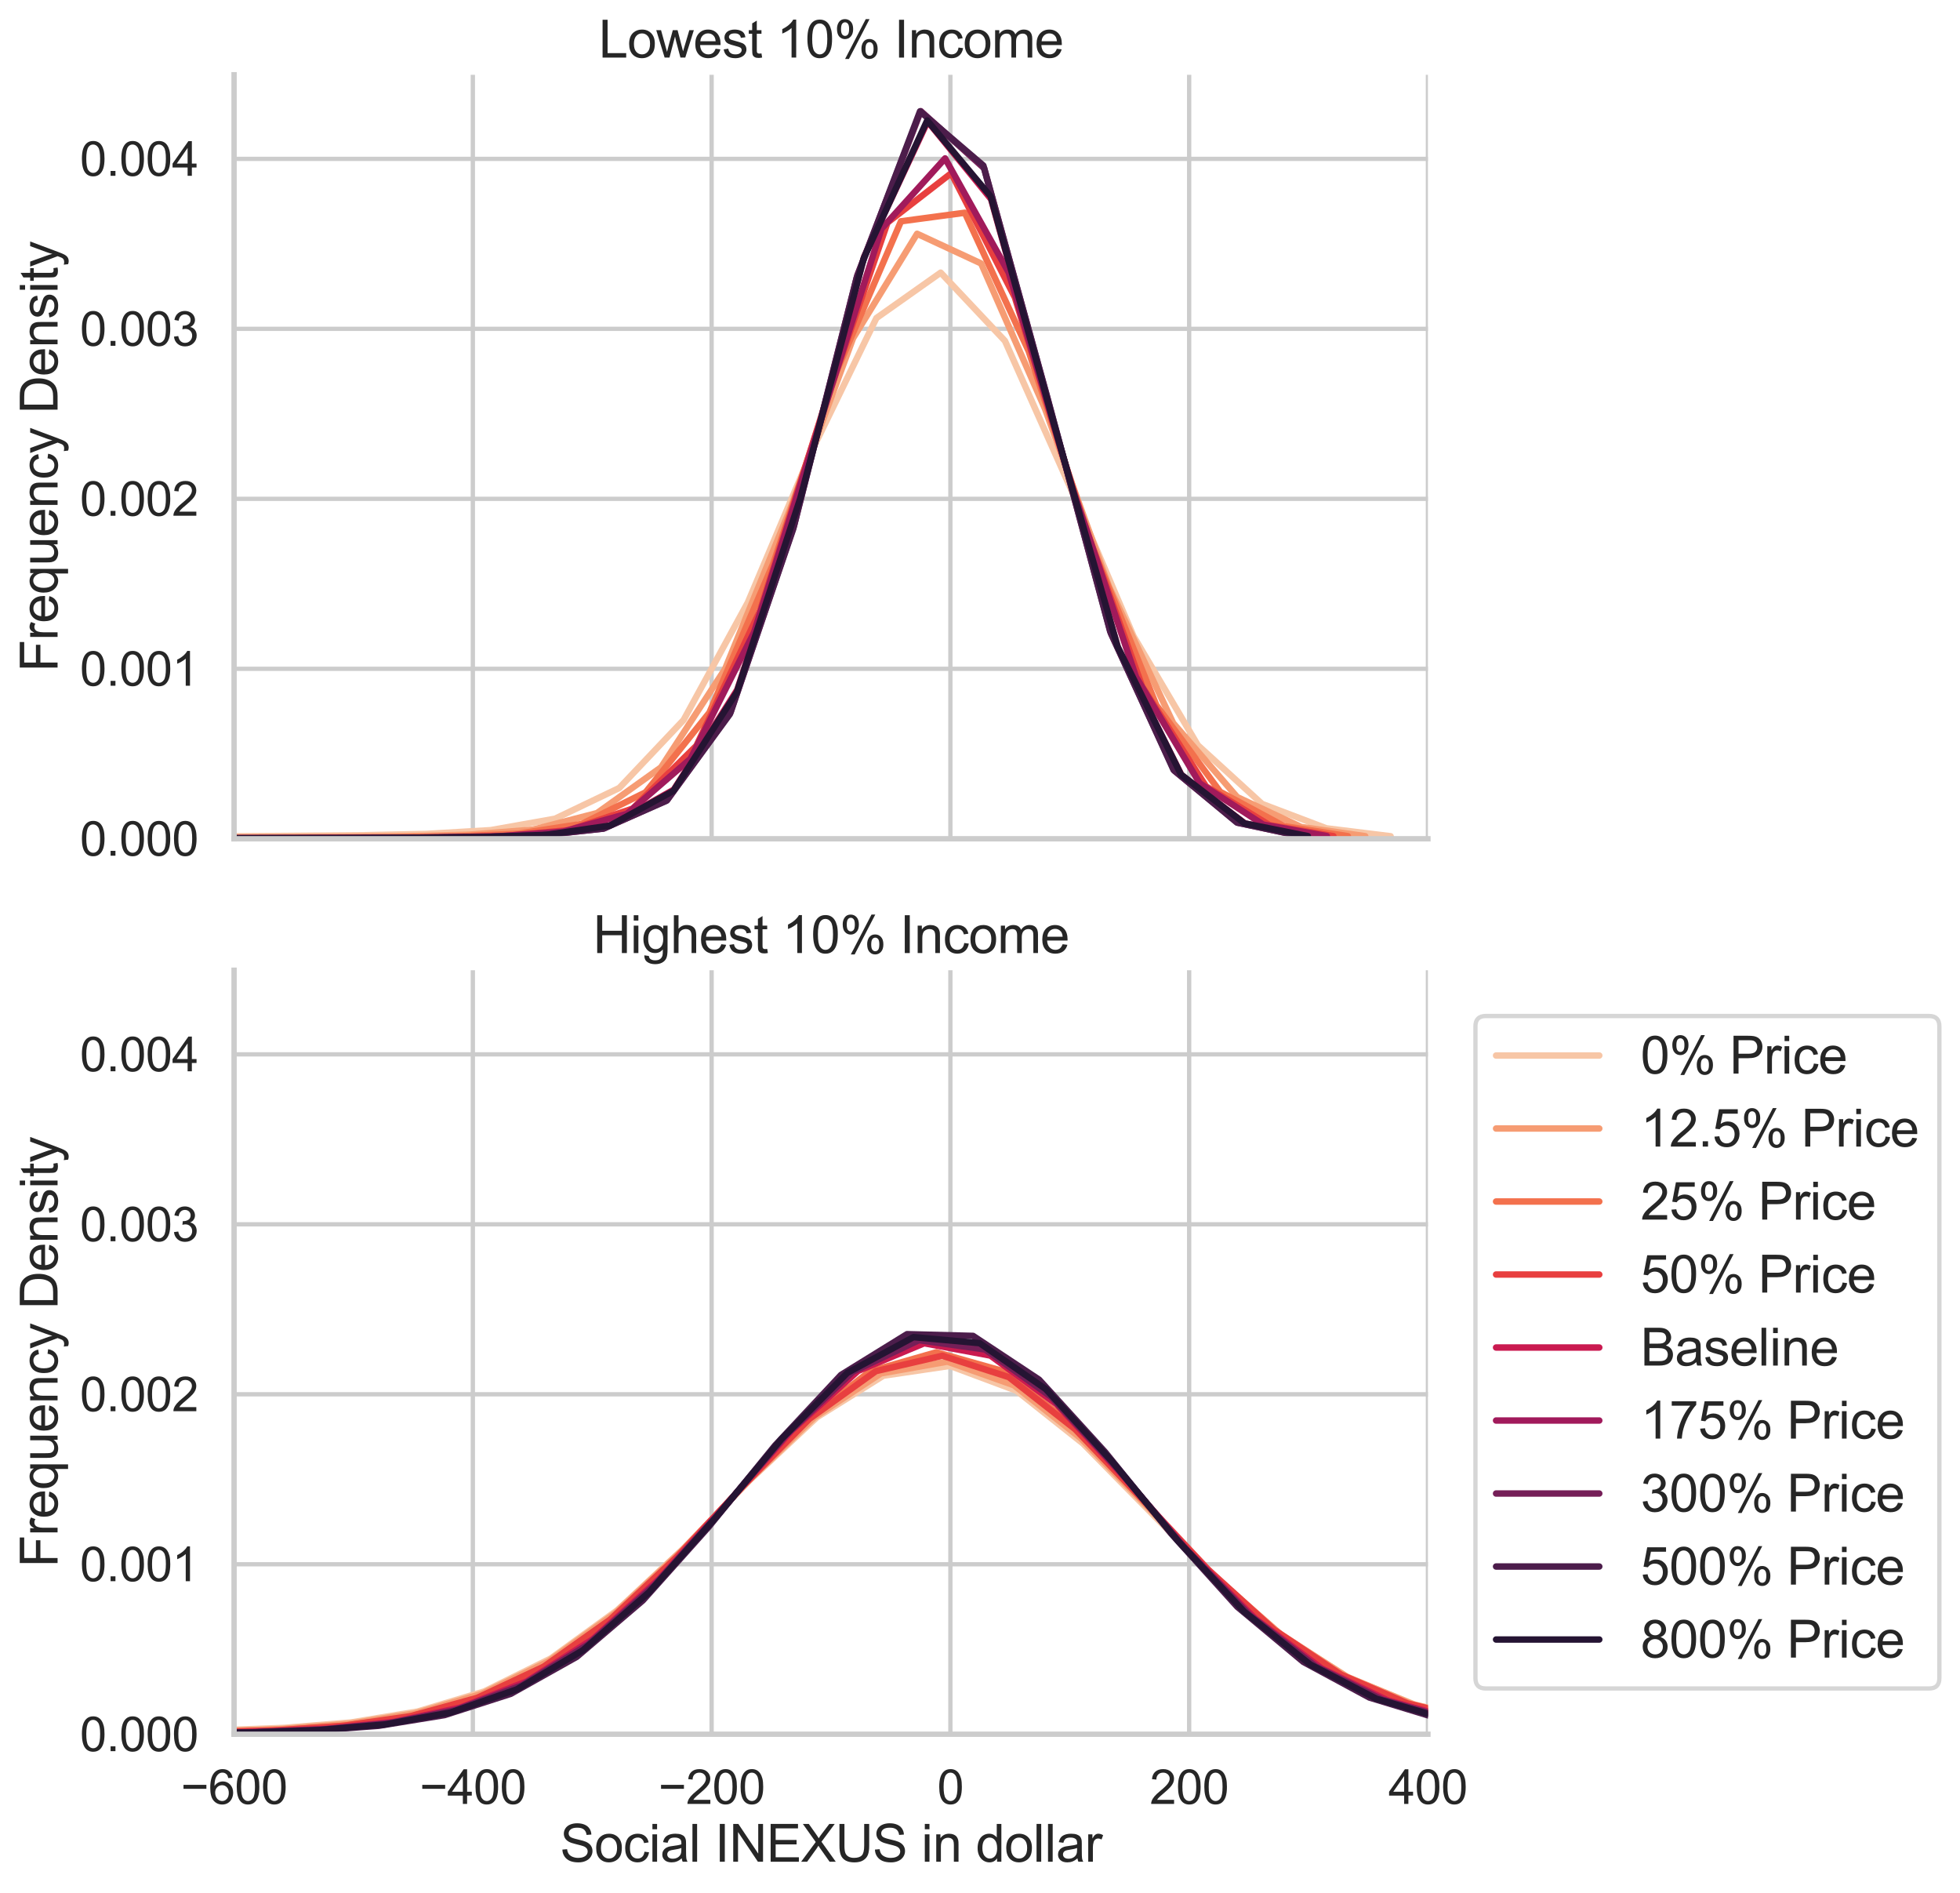 <?xml version="1.0" encoding="utf-8" standalone="no"?>
<!DOCTYPE svg PUBLIC "-//W3C//DTD SVG 1.1//EN"
  "http://www.w3.org/Graphics/SVG/1.1/DTD/svg11.dtd">
<svg xmlns:xlink="http://www.w3.org/1999/xlink" width="683.776pt" height="660.13pt" viewBox="0 0 683.776 660.13" xmlns="http://www.w3.org/2000/svg" version="1.1">
 <defs>
  <style type="text/css">*{stroke-linejoin: round; stroke-linecap: butt}</style>
 </defs>
 <g id="figure_1">
  <g id="patch_1">
   <path d="M 0 660.13 
L 683.776 660.13 
L 683.776 0 
L 0 0 
z
" style="fill: #ffffff"/>
  </g>
  <g id="axes_1">
   <g id="patch_2">
    <path d="M 81.659 292.551 
L 498.154 292.551 
L 498.154 26.084 
L 81.659 26.084 
z
" style="fill: #ffffff"/>
   </g>
   <g id="matplotlib.axis_1">
    <g id="xtick_1">
     <g id="line2d_1">
      <path d="M 81.659 292.551 
L 81.659 26.084 
" clip-path="url(#pe9fb88bdea)" style="fill: none; stroke: #cccccc; stroke-width: 1.5; stroke-linecap: round"/>
     </g>
    </g>
    <g id="xtick_2">
     <g id="line2d_2">
      <path d="M 164.958 292.551 
L 164.958 26.084 
" clip-path="url(#pe9fb88bdea)" style="fill: none; stroke: #cccccc; stroke-width: 1.5; stroke-linecap: round"/>
     </g>
    </g>
    <g id="xtick_3">
     <g id="line2d_3">
      <path d="M 248.257 292.551 
L 248.257 26.084 
" clip-path="url(#pe9fb88bdea)" style="fill: none; stroke: #cccccc; stroke-width: 1.5; stroke-linecap: round"/>
     </g>
    </g>
    <g id="xtick_4">
     <g id="line2d_4">
      <path d="M 331.556 292.551 
L 331.556 26.084 
" clip-path="url(#pe9fb88bdea)" style="fill: none; stroke: #cccccc; stroke-width: 1.5; stroke-linecap: round"/>
     </g>
    </g>
    <g id="xtick_5">
     <g id="line2d_5">
      <path d="M 414.855 292.551 
L 414.855 26.084 
" clip-path="url(#pe9fb88bdea)" style="fill: none; stroke: #cccccc; stroke-width: 1.5; stroke-linecap: round"/>
     </g>
    </g>
    <g id="xtick_6">
     <g id="line2d_6">
      <path d="M 498.154 292.551 
L 498.154 26.084 
" clip-path="url(#pe9fb88bdea)" style="fill: none; stroke: #cccccc; stroke-width: 1.5; stroke-linecap: round"/>
     </g>
    </g>
   </g>
   <g id="matplotlib.axis_2">
    <g id="ytick_1">
     <g id="line2d_7">
      <path d="M 81.659 292.551 
L 498.154 292.551 
" clip-path="url(#pe9fb88bdea)" style="fill: none; stroke: #cccccc; stroke-width: 1.5; stroke-linecap: round"/>
     </g>
     <g id="text_1">
      <!-- 0.000 -->
      <g style="fill: #262626" transform="translate(27.872 298.456)scale(0.165 -0.165)">
       <defs>
        <path id="ArialMT-30" d="M 266 2259 
Q 266 3072 433 3567 
Q 600 4063 929 4331 
Q 1259 4600 1759 4600 
Q 2128 4600 2406 4451 
Q 2684 4303 2865 4023 
Q 3047 3744 3150 3342 
Q 3253 2941 3253 2259 
Q 3253 1453 3087 958 
Q 2922 463 2592 192 
Q 2263 -78 1759 -78 
Q 1097 -78 719 397 
Q 266 969 266 2259 
z
M 844 2259 
Q 844 1131 1108 757 
Q 1372 384 1759 384 
Q 2147 384 2411 759 
Q 2675 1134 2675 2259 
Q 2675 3391 2411 3762 
Q 2147 4134 1753 4134 
Q 1366 4134 1134 3806 
Q 844 3388 844 2259 
z
" transform="scale(0.016)"/>
        <path id="ArialMT-2e" d="M 581 0 
L 581 641 
L 1222 641 
L 1222 0 
L 581 0 
z
" transform="scale(0.016)"/>
       </defs>
       <use xlink:href="#ArialMT-30"/>
       <use xlink:href="#ArialMT-2e" x="55.615"/>
       <use xlink:href="#ArialMT-30" x="83.398"/>
       <use xlink:href="#ArialMT-30" x="139.014"/>
       <use xlink:href="#ArialMT-30" x="194.629"/>
      </g>
     </g>
    </g>
    <g id="ytick_2">
     <g id="line2d_8">
      <path d="M 81.659 233.267 
L 498.154 233.267 
" clip-path="url(#pe9fb88bdea)" style="fill: none; stroke: #cccccc; stroke-width: 1.5; stroke-linecap: round"/>
     </g>
     <g id="text_2">
      <!-- 0.001 -->
      <g style="fill: #262626" transform="translate(27.872 239.172)scale(0.165 -0.165)">
       <defs>
        <path id="ArialMT-31" d="M 2384 0 
L 1822 0 
L 1822 3584 
Q 1619 3391 1289 3197 
Q 959 3003 697 2906 
L 697 3450 
Q 1169 3672 1522 3987 
Q 1875 4303 2022 4600 
L 2384 4600 
L 2384 0 
z
" transform="scale(0.016)"/>
       </defs>
       <use xlink:href="#ArialMT-30"/>
       <use xlink:href="#ArialMT-2e" x="55.615"/>
       <use xlink:href="#ArialMT-30" x="83.398"/>
       <use xlink:href="#ArialMT-30" x="139.014"/>
       <use xlink:href="#ArialMT-31" x="194.629"/>
      </g>
     </g>
    </g>
    <g id="ytick_3">
     <g id="line2d_9">
      <path d="M 81.659 173.982 
L 498.154 173.982 
" clip-path="url(#pe9fb88bdea)" style="fill: none; stroke: #cccccc; stroke-width: 1.5; stroke-linecap: round"/>
     </g>
     <g id="text_3">
      <!-- 0.002 -->
      <g style="fill: #262626" transform="translate(27.872 179.887)scale(0.165 -0.165)">
       <defs>
        <path id="ArialMT-32" d="M 3222 541 
L 3222 0 
L 194 0 
Q 188 203 259 391 
Q 375 700 629 1000 
Q 884 1300 1366 1694 
Q 2113 2306 2375 2664 
Q 2638 3022 2638 3341 
Q 2638 3675 2398 3904 
Q 2159 4134 1775 4134 
Q 1369 4134 1125 3890 
Q 881 3647 878 3216 
L 300 3275 
Q 359 3922 746 4261 
Q 1134 4600 1788 4600 
Q 2447 4600 2831 4234 
Q 3216 3869 3216 3328 
Q 3216 3053 3103 2787 
Q 2991 2522 2730 2228 
Q 2469 1934 1863 1422 
Q 1356 997 1212 845 
Q 1069 694 975 541 
L 3222 541 
z
" transform="scale(0.016)"/>
       </defs>
       <use xlink:href="#ArialMT-30"/>
       <use xlink:href="#ArialMT-2e" x="55.615"/>
       <use xlink:href="#ArialMT-30" x="83.398"/>
       <use xlink:href="#ArialMT-30" x="139.014"/>
       <use xlink:href="#ArialMT-32" x="194.629"/>
      </g>
     </g>
    </g>
    <g id="ytick_4">
     <g id="line2d_10">
      <path d="M 81.659 114.698 
L 498.154 114.698 
" clip-path="url(#pe9fb88bdea)" style="fill: none; stroke: #cccccc; stroke-width: 1.5; stroke-linecap: round"/>
     </g>
     <g id="text_4">
      <!-- 0.003 -->
      <g style="fill: #262626" transform="translate(27.872 120.603)scale(0.165 -0.165)">
       <defs>
        <path id="ArialMT-33" d="M 269 1209 
L 831 1284 
Q 928 806 1161 595 
Q 1394 384 1728 384 
Q 2125 384 2398 659 
Q 2672 934 2672 1341 
Q 2672 1728 2419 1979 
Q 2166 2231 1775 2231 
Q 1616 2231 1378 2169 
L 1441 2663 
Q 1497 2656 1531 2656 
Q 1891 2656 2178 2843 
Q 2466 3031 2466 3422 
Q 2466 3731 2256 3934 
Q 2047 4138 1716 4138 
Q 1388 4138 1169 3931 
Q 950 3725 888 3313 
L 325 3413 
Q 428 3978 793 4289 
Q 1159 4600 1703 4600 
Q 2078 4600 2393 4439 
Q 2709 4278 2876 4000 
Q 3044 3722 3044 3409 
Q 3044 3113 2884 2869 
Q 2725 2625 2413 2481 
Q 2819 2388 3044 2092 
Q 3269 1797 3269 1353 
Q 3269 753 2831 336 
Q 2394 -81 1725 -81 
Q 1122 -81 723 278 
Q 325 638 269 1209 
z
" transform="scale(0.016)"/>
       </defs>
       <use xlink:href="#ArialMT-30"/>
       <use xlink:href="#ArialMT-2e" x="55.615"/>
       <use xlink:href="#ArialMT-30" x="83.398"/>
       <use xlink:href="#ArialMT-30" x="139.014"/>
       <use xlink:href="#ArialMT-33" x="194.629"/>
      </g>
     </g>
    </g>
    <g id="ytick_5">
     <g id="line2d_11">
      <path d="M 81.659 55.413 
L 498.154 55.413 
" clip-path="url(#pe9fb88bdea)" style="fill: none; stroke: #cccccc; stroke-width: 1.5; stroke-linecap: round"/>
     </g>
     <g id="text_5">
      <!-- 0.004 -->
      <g style="fill: #262626" transform="translate(27.872 61.318)scale(0.165 -0.165)">
       <defs>
        <path id="ArialMT-34" d="M 2069 0 
L 2069 1097 
L 81 1097 
L 81 1613 
L 2172 4581 
L 2631 4581 
L 2631 1613 
L 3250 1613 
L 3250 1097 
L 2631 1097 
L 2631 0 
L 2069 0 
z
M 2069 1613 
L 2069 3678 
L 634 1613 
L 2069 1613 
z
" transform="scale(0.016)"/>
       </defs>
       <use xlink:href="#ArialMT-30"/>
       <use xlink:href="#ArialMT-2e" x="55.615"/>
       <use xlink:href="#ArialMT-30" x="83.398"/>
       <use xlink:href="#ArialMT-30" x="139.014"/>
       <use xlink:href="#ArialMT-34" x="194.629"/>
      </g>
     </g>
    </g>
    <g id="text_6">
     <!-- Frequency Density -->
     <g style="fill: #262626" transform="translate(20.084 234.345)rotate(-90)scale(0.18 -0.18)">
      <defs>
       <path id="ArialMT-46" d="M 525 0 
L 525 4581 
L 3616 4581 
L 3616 4041 
L 1131 4041 
L 1131 2622 
L 3281 2622 
L 3281 2081 
L 1131 2081 
L 1131 0 
L 525 0 
z
" transform="scale(0.016)"/>
       <path id="ArialMT-72" d="M 416 0 
L 416 3319 
L 922 3319 
L 922 2816 
Q 1116 3169 1280 3281 
Q 1444 3394 1641 3394 
Q 1925 3394 2219 3213 
L 2025 2691 
Q 1819 2813 1613 2813 
Q 1428 2813 1281 2702 
Q 1134 2591 1072 2394 
Q 978 2094 978 1738 
L 978 0 
L 416 0 
z
" transform="scale(0.016)"/>
       <path id="ArialMT-65" d="M 2694 1069 
L 3275 997 
Q 3138 488 2766 206 
Q 2394 -75 1816 -75 
Q 1088 -75 661 373 
Q 234 822 234 1631 
Q 234 2469 665 2931 
Q 1097 3394 1784 3394 
Q 2450 3394 2872 2941 
Q 3294 2488 3294 1666 
Q 3294 1616 3291 1516 
L 816 1516 
Q 847 969 1125 678 
Q 1403 388 1819 388 
Q 2128 388 2347 550 
Q 2566 713 2694 1069 
z
M 847 1978 
L 2700 1978 
Q 2663 2397 2488 2606 
Q 2219 2931 1791 2931 
Q 1403 2931 1139 2672 
Q 875 2413 847 1978 
z
" transform="scale(0.016)"/>
       <path id="ArialMT-71" d="M 2538 -1272 
L 2538 353 
Q 2406 169 2170 47 
Q 1934 -75 1669 -75 
Q 1078 -75 651 397 
Q 225 869 225 1691 
Q 225 2191 398 2587 
Q 572 2984 901 3189 
Q 1231 3394 1625 3394 
Q 2241 3394 2594 2875 
L 2594 3319 
L 3100 3319 
L 3100 -1272 
L 2538 -1272 
z
M 803 1669 
Q 803 1028 1072 708 
Q 1341 388 1716 388 
Q 2075 388 2334 692 
Q 2594 997 2594 1619 
Q 2594 2281 2320 2615 
Q 2047 2950 1678 2950 
Q 1313 2950 1058 2639 
Q 803 2328 803 1669 
z
" transform="scale(0.016)"/>
       <path id="ArialMT-75" d="M 2597 0 
L 2597 488 
Q 2209 -75 1544 -75 
Q 1250 -75 995 37 
Q 741 150 617 320 
Q 494 491 444 738 
Q 409 903 409 1263 
L 409 3319 
L 972 3319 
L 972 1478 
Q 972 1038 1006 884 
Q 1059 663 1231 536 
Q 1403 409 1656 409 
Q 1909 409 2131 539 
Q 2353 669 2445 892 
Q 2538 1116 2538 1541 
L 2538 3319 
L 3100 3319 
L 3100 0 
L 2597 0 
z
" transform="scale(0.016)"/>
       <path id="ArialMT-6e" d="M 422 0 
L 422 3319 
L 928 3319 
L 928 2847 
Q 1294 3394 1984 3394 
Q 2284 3394 2536 3286 
Q 2788 3178 2913 3003 
Q 3038 2828 3088 2588 
Q 3119 2431 3119 2041 
L 3119 0 
L 2556 0 
L 2556 2019 
Q 2556 2363 2490 2533 
Q 2425 2703 2258 2804 
Q 2091 2906 1866 2906 
Q 1506 2906 1245 2678 
Q 984 2450 984 1813 
L 984 0 
L 422 0 
z
" transform="scale(0.016)"/>
       <path id="ArialMT-63" d="M 2588 1216 
L 3141 1144 
Q 3050 572 2676 248 
Q 2303 -75 1759 -75 
Q 1078 -75 664 370 
Q 250 816 250 1647 
Q 250 2184 428 2587 
Q 606 2991 970 3192 
Q 1334 3394 1763 3394 
Q 2303 3394 2647 3120 
Q 2991 2847 3088 2344 
L 2541 2259 
Q 2463 2594 2264 2762 
Q 2066 2931 1784 2931 
Q 1359 2931 1093 2626 
Q 828 2322 828 1663 
Q 828 994 1084 691 
Q 1341 388 1753 388 
Q 2084 388 2306 591 
Q 2528 794 2588 1216 
z
" transform="scale(0.016)"/>
       <path id="ArialMT-79" d="M 397 -1278 
L 334 -750 
Q 519 -800 656 -800 
Q 844 -800 956 -737 
Q 1069 -675 1141 -563 
Q 1194 -478 1313 -144 
Q 1328 -97 1363 -6 
L 103 3319 
L 709 3319 
L 1400 1397 
Q 1534 1031 1641 628 
Q 1738 1016 1872 1384 
L 2581 3319 
L 3144 3319 
L 1881 -56 
Q 1678 -603 1566 -809 
Q 1416 -1088 1222 -1217 
Q 1028 -1347 759 -1347 
Q 597 -1347 397 -1278 
z
" transform="scale(0.016)"/>
       <path id="ArialMT-20" transform="scale(0.016)"/>
       <path id="ArialMT-44" d="M 494 0 
L 494 4581 
L 2072 4581 
Q 2606 4581 2888 4516 
Q 3281 4425 3559 4188 
Q 3922 3881 4101 3404 
Q 4281 2928 4281 2316 
Q 4281 1794 4159 1391 
Q 4038 988 3847 723 
Q 3656 459 3429 307 
Q 3203 156 2883 78 
Q 2563 0 2147 0 
L 494 0 
z
M 1100 541 
L 2078 541 
Q 2531 541 2789 625 
Q 3047 709 3200 863 
Q 3416 1078 3536 1442 
Q 3656 1806 3656 2325 
Q 3656 3044 3420 3430 
Q 3184 3816 2847 3947 
Q 2603 4041 2063 4041 
L 1100 4041 
L 1100 541 
z
" transform="scale(0.016)"/>
       <path id="ArialMT-73" d="M 197 991 
L 753 1078 
Q 800 744 1014 566 
Q 1228 388 1613 388 
Q 2000 388 2187 545 
Q 2375 703 2375 916 
Q 2375 1106 2209 1216 
Q 2094 1291 1634 1406 
Q 1016 1563 777 1677 
Q 538 1791 414 1992 
Q 291 2194 291 2438 
Q 291 2659 392 2848 
Q 494 3038 669 3163 
Q 800 3259 1026 3326 
Q 1253 3394 1513 3394 
Q 1903 3394 2198 3281 
Q 2494 3169 2634 2976 
Q 2775 2784 2828 2463 
L 2278 2388 
Q 2241 2644 2061 2787 
Q 1881 2931 1553 2931 
Q 1166 2931 1000 2803 
Q 834 2675 834 2503 
Q 834 2394 903 2306 
Q 972 2216 1119 2156 
Q 1203 2125 1616 2013 
Q 2213 1853 2448 1751 
Q 2684 1650 2818 1456 
Q 2953 1263 2953 975 
Q 2953 694 2789 445 
Q 2625 197 2315 61 
Q 2006 -75 1616 -75 
Q 969 -75 630 194 
Q 291 463 197 991 
z
" transform="scale(0.016)"/>
       <path id="ArialMT-69" d="M 425 3934 
L 425 4581 
L 988 4581 
L 988 3934 
L 425 3934 
z
M 425 0 
L 425 3319 
L 988 3319 
L 988 0 
L 425 0 
z
" transform="scale(0.016)"/>
       <path id="ArialMT-74" d="M 1650 503 
L 1731 6 
Q 1494 -44 1306 -44 
Q 1000 -44 831 53 
Q 663 150 594 308 
Q 525 466 525 972 
L 525 2881 
L 113 2881 
L 113 3319 
L 525 3319 
L 525 4141 
L 1084 4478 
L 1084 3319 
L 1650 3319 
L 1650 2881 
L 1084 2881 
L 1084 941 
Q 1084 700 1114 631 
Q 1144 563 1211 522 
Q 1278 481 1403 481 
Q 1497 481 1650 503 
z
" transform="scale(0.016)"/>
      </defs>
      <use xlink:href="#ArialMT-46"/>
      <use xlink:href="#ArialMT-72" x="61.084"/>
      <use xlink:href="#ArialMT-65" x="94.385"/>
      <use xlink:href="#ArialMT-71" x="150"/>
      <use xlink:href="#ArialMT-75" x="205.615"/>
      <use xlink:href="#ArialMT-65" x="261.23"/>
      <use xlink:href="#ArialMT-6e" x="316.846"/>
      <use xlink:href="#ArialMT-63" x="372.461"/>
      <use xlink:href="#ArialMT-79" x="422.461"/>
      <use xlink:href="#ArialMT-20" x="472.461"/>
      <use xlink:href="#ArialMT-44" x="500.244"/>
      <use xlink:href="#ArialMT-65" x="572.461"/>
      <use xlink:href="#ArialMT-6e" x="628.076"/>
      <use xlink:href="#ArialMT-73" x="683.691"/>
      <use xlink:href="#ArialMT-69" x="733.691"/>
      <use xlink:href="#ArialMT-74" x="755.908"/>
      <use xlink:href="#ArialMT-79" x="783.691"/>
     </g>
    </g>
   </g>
   <g id="line2d_12">
    <path d="M -1 291.99 
L 81.508 291.691 
L 126.356 291.328 
L 148.78 290.863 
L 171.204 289.545 
L 193.628 285.559 
L 216.053 274.827 
L 238.477 251.13 
L 260.901 210.11 
L 283.325 157.058 
L 305.749 110.934 
L 328.173 95.093 
L 350.597 118.905 
L 373.021 169.229 
L 395.445 221.891 
L 417.869 259.909 
L 440.293 280.4 
L 462.717 288.907 
L 485.141 291.671 
L 485.141 291.671 
" clip-path="url(#pe9fb88bdea)" style="fill: none; stroke: #f7c6a6; stroke-width: 2.25; stroke-linecap: round"/>
   </g>
   <g id="line2d_13">
    <path d="M -1 292.299 
L 96.595 292.022 
L 141.264 291.671 
L 163.599 291.133 
L 185.933 289.375 
L 208.268 283.596 
L 230.603 267.645 
L 252.937 233.348 
L 275.272 178.532 
L 297.607 117.96 
L 319.942 81.534 
L 342.276 91.896 
L 364.611 142.69 
L 386.946 204.73 
L 409.28 252.195 
L 431.615 278.016 
L 453.95 288.449 
L 476.284 291.644 
L 476.284 291.644 
" clip-path="url(#pe9fb88bdea)" style="fill: none; stroke: #f69c73; stroke-width: 2.25; stroke-linecap: round"/>
   </g>
   <g id="line2d_14">
    <path d="M -1 292.4 
L 113.86 292.17 
L 136.133 292.037 
L 158.406 291.739 
L 180.68 290.796 
L 202.953 287.372 
L 225.226 276.35 
L 247.499 248.521 
L 269.773 196.525 
L 292.046 129.004 
L 314.319 77.185 
L 336.593 74.201 
L 358.866 122.467 
L 381.139 190.88 
L 403.412 245.947 
L 425.686 276.178 
L 447.959 288.144 
L 470.232 291.642 
L 470.232 291.642 
" clip-path="url(#pe9fb88bdea)" style="fill: none; stroke: #f3714d; stroke-width: 2.25; stroke-linecap: round"/>
   </g>
   <g id="line2d_15">
    <path d="M -1 292.468 
L 109.621 292.342 
L 154.066 292.096 
L 176.289 291.575 
L 198.511 289.53 
L 220.734 282.014 
L 242.957 260.086 
L 265.179 212.9 
L 287.402 142.355 
L 309.625 77.634 
L 331.847 60.418 
L 354.07 103.769 
L 376.293 177.118 
L 398.515 239.526 
L 420.738 274.263 
L 442.961 287.818 
L 465.183 291.632 
L 465.183 291.632 
" clip-path="url(#pe9fb88bdea)" style="fill: none; stroke: #e83f3f; stroke-width: 2.25; stroke-linecap: round"/>
   </g>
   <g id="line2d_16">
    <path d="M -1 292.495 
L 124.4 292.369 
L 146.535 292.254 
L 168.671 291.993 
L 190.806 291.164 
L 212.941 287.816 
L 235.076 275.402 
L 257.211 240.552 
L 279.346 172.744 
L 301.482 89.503 
L 323.617 42.347 
L 345.752 69.469 
L 367.887 148.975 
L 390.022 225.936 
L 412.158 270.289 
L 434.293 287.195 
L 456.428 291.624 
L 456.428 291.624 
" clip-path="url(#pe9fb88bdea)" style="fill: none; stroke: #ca1a50; stroke-width: 2.25; stroke-linecap: round"/>
   </g>
   <g id="line2d_17">
    <path d="M -1 292.497 
L 107.703 292.351 
L 152.105 292.1 
L 174.305 291.659 
L 196.506 290.034 
L 218.706 283.855 
L 240.907 264.645 
L 263.108 220.45 
L 285.308 149.839 
L 307.509 79.803 
L 329.709 55.244 
L 351.91 95.075 
L 374.111 170.142 
L 396.311 236.082 
L 418.512 273.176 
L 440.712 287.609 
L 462.913 291.614 
L 462.913 291.614 
" clip-path="url(#pe9fb88bdea)" style="fill: none; stroke: #a11a5b; stroke-width: 2.25; stroke-linecap: round"/>
   </g>
   <g id="line2d_18">
    <path d="M -1 292.493 
L 122.243 292.313 
L 166.463 292 
L 188.573 291.409 
L 210.683 288.957 
L 232.793 279.013 
L 254.903 248.356 
L 277.014 183.243 
L 299.124 95.94 
L 321.234 38.773 
L 343.344 58.706 
L 365.454 139.102 
L 387.564 220.943 
L 409.674 268.808 
L 431.784 286.961 
L 453.895 291.617 
L 453.895 291.617 
" clip-path="url(#pe9fb88bdea)" style="fill: none; stroke: #751f58; stroke-width: 2.25; stroke-linecap: round"/>
   </g>
   <g id="line2d_19">
    <path d="M -1 292.48 
L 121.986 292.311 
L 166.202 291.987 
L 188.311 291.405 
L 210.419 289.015 
L 232.527 279.285 
L 254.635 249.07 
L 276.743 184.405 
L 298.851 96.96 
L 320.959 38.835 
L 343.068 57.748 
L 365.176 137.908 
L 387.284 220.17 
L 409.392 268.496 
L 431.5 286.878 
L 453.608 291.602 
L 453.608 291.602 
" clip-path="url(#pe9fb88bdea)" style="fill: none; stroke: #4c1d4b; stroke-width: 2.25; stroke-linecap: round"/>
   </g>
   <g id="line2d_20">
    <path d="M -1 292.49 
L 124.265 292.323 
L 146.398 292.206 
L 168.532 291.956 
L 190.666 291.173 
L 212.799 287.958 
L 234.933 275.83 
L 257.066 241.384 
L 279.2 173.771 
L 301.333 90.089 
L 323.467 42.009 
L 345.6 68.5 
L 367.734 148.085 
L 389.867 225.472 
L 412.001 270.14 
L 434.134 287.167 
L 456.268 291.621 
L 456.268 291.621 
" clip-path="url(#pe9fb88bdea)" style="fill: none; stroke: #251433; stroke-width: 2.25; stroke-linecap: round"/>
   </g>
   <g id="patch_3">
    <path d="M 81.659 292.551 
L 81.659 26.084 
" style="fill: none; stroke: #cccccc; stroke-width: 1.875; stroke-linejoin: miter; stroke-linecap: square"/>
   </g>
   <g id="patch_4">
    <path d="M 81.659 292.551 
L 498.154 292.551 
" style="fill: none; stroke: #cccccc; stroke-width: 1.875; stroke-linejoin: miter; stroke-linecap: square"/>
   </g>
   <g id="text_7">
    <!-- Lowest 10% Income -->
    <g style="fill: #262626" transform="translate(208.867 20.084)scale(0.18 -0.18)">
     <defs>
      <path id="ArialMT-4c" d="M 469 0 
L 469 4581 
L 1075 4581 
L 1075 541 
L 3331 541 
L 3331 0 
L 469 0 
z
" transform="scale(0.016)"/>
      <path id="ArialMT-6f" d="M 213 1659 
Q 213 2581 725 3025 
Q 1153 3394 1769 3394 
Q 2453 3394 2887 2945 
Q 3322 2497 3322 1706 
Q 3322 1066 3130 698 
Q 2938 331 2570 128 
Q 2203 -75 1769 -75 
Q 1072 -75 642 372 
Q 213 819 213 1659 
z
M 791 1659 
Q 791 1022 1069 705 
Q 1347 388 1769 388 
Q 2188 388 2466 706 
Q 2744 1025 2744 1678 
Q 2744 2294 2464 2611 
Q 2184 2928 1769 2928 
Q 1347 2928 1069 2612 
Q 791 2297 791 1659 
z
" transform="scale(0.016)"/>
      <path id="ArialMT-77" d="M 1034 0 
L 19 3319 
L 600 3319 
L 1128 1403 
L 1325 691 
Q 1338 744 1497 1375 
L 2025 3319 
L 2603 3319 
L 3100 1394 
L 3266 759 
L 3456 1400 
L 4025 3319 
L 4572 3319 
L 3534 0 
L 2950 0 
L 2422 1988 
L 2294 2553 
L 1622 0 
L 1034 0 
z
" transform="scale(0.016)"/>
      <path id="ArialMT-25" d="M 372 3481 
Q 372 3972 619 4315 
Q 866 4659 1334 4659 
Q 1766 4659 2048 4351 
Q 2331 4044 2331 3447 
Q 2331 2866 2045 2552 
Q 1759 2238 1341 2238 
Q 925 2238 648 2547 
Q 372 2856 372 3481 
z
M 1350 4272 
Q 1141 4272 1002 4090 
Q 863 3909 863 3425 
Q 863 2984 1003 2804 
Q 1144 2625 1350 2625 
Q 1563 2625 1702 2806 
Q 1841 2988 1841 3469 
Q 1841 3913 1700 4092 
Q 1559 4272 1350 4272 
z
M 1353 -169 
L 3859 4659 
L 4316 4659 
L 1819 -169 
L 1353 -169 
z
M 3334 1075 
Q 3334 1569 3581 1911 
Q 3828 2253 4300 2253 
Q 4731 2253 5014 1945 
Q 5297 1638 5297 1041 
Q 5297 459 5011 145 
Q 4725 -169 4303 -169 
Q 3888 -169 3611 142 
Q 3334 453 3334 1075 
z
M 4316 1866 
Q 4103 1866 3964 1684 
Q 3825 1503 3825 1019 
Q 3825 581 3965 400 
Q 4106 219 4313 219 
Q 4528 219 4667 400 
Q 4806 581 4806 1063 
Q 4806 1506 4665 1686 
Q 4525 1866 4316 1866 
z
" transform="scale(0.016)"/>
      <path id="ArialMT-49" d="M 597 0 
L 597 4581 
L 1203 4581 
L 1203 0 
L 597 0 
z
" transform="scale(0.016)"/>
      <path id="ArialMT-6d" d="M 422 0 
L 422 3319 
L 925 3319 
L 925 2853 
Q 1081 3097 1340 3245 
Q 1600 3394 1931 3394 
Q 2300 3394 2536 3241 
Q 2772 3088 2869 2813 
Q 3263 3394 3894 3394 
Q 4388 3394 4653 3120 
Q 4919 2847 4919 2278 
L 4919 0 
L 4359 0 
L 4359 2091 
Q 4359 2428 4304 2576 
Q 4250 2725 4106 2815 
Q 3963 2906 3769 2906 
Q 3419 2906 3187 2673 
Q 2956 2441 2956 1928 
L 2956 0 
L 2394 0 
L 2394 2156 
Q 2394 2531 2256 2718 
Q 2119 2906 1806 2906 
Q 1569 2906 1367 2781 
Q 1166 2656 1075 2415 
Q 984 2175 984 1722 
L 984 0 
L 422 0 
z
" transform="scale(0.016)"/>
     </defs>
     <use xlink:href="#ArialMT-4c"/>
     <use xlink:href="#ArialMT-6f" x="55.615"/>
     <use xlink:href="#ArialMT-77" x="111.23"/>
     <use xlink:href="#ArialMT-65" x="183.447"/>
     <use xlink:href="#ArialMT-73" x="239.062"/>
     <use xlink:href="#ArialMT-74" x="289.062"/>
     <use xlink:href="#ArialMT-20" x="316.846"/>
     <use xlink:href="#ArialMT-31" x="344.629"/>
     <use xlink:href="#ArialMT-30" x="400.244"/>
     <use xlink:href="#ArialMT-25" x="455.859"/>
     <use xlink:href="#ArialMT-20" x="544.775"/>
     <use xlink:href="#ArialMT-49" x="572.559"/>
     <use xlink:href="#ArialMT-6e" x="600.342"/>
     <use xlink:href="#ArialMT-63" x="655.957"/>
     <use xlink:href="#ArialMT-6f" x="705.957"/>
     <use xlink:href="#ArialMT-6d" x="761.572"/>
     <use xlink:href="#ArialMT-65" x="844.873"/>
    </g>
   </g>
  </g>
  <g id="axes_2">
   <g id="patch_5">
    <path d="M 81.659 604.878 
L 498.154 604.878 
L 498.154 338.411 
L 81.659 338.411 
z
" style="fill: #ffffff"/>
   </g>
   <g id="matplotlib.axis_3">
    <g id="xtick_7">
     <g id="line2d_21">
      <path d="M 81.659 604.878 
L 81.659 338.411 
" clip-path="url(#pb7f22d329d)" style="fill: none; stroke: #cccccc; stroke-width: 1.5; stroke-linecap: round"/>
     </g>
     <g id="text_8">
      <!-- −600 -->
      <g style="fill: #262626" transform="translate(63.077 629.189)scale(0.165 -0.165)">
       <defs>
        <path id="ArialMT-2212" d="M 3381 1997 
L 356 1997 
L 356 2522 
L 3381 2522 
L 3381 1997 
z
" transform="scale(0.016)"/>
        <path id="ArialMT-36" d="M 3184 3459 
L 2625 3416 
Q 2550 3747 2413 3897 
Q 2184 4138 1850 4138 
Q 1581 4138 1378 3988 
Q 1113 3794 959 3422 
Q 806 3050 800 2363 
Q 1003 2672 1297 2822 
Q 1591 2972 1913 2972 
Q 2475 2972 2870 2558 
Q 3266 2144 3266 1488 
Q 3266 1056 3080 686 
Q 2894 316 2569 119 
Q 2244 -78 1831 -78 
Q 1128 -78 684 439 
Q 241 956 241 2144 
Q 241 3472 731 4075 
Q 1159 4600 1884 4600 
Q 2425 4600 2770 4297 
Q 3116 3994 3184 3459 
z
M 888 1484 
Q 888 1194 1011 928 
Q 1134 663 1356 523 
Q 1578 384 1822 384 
Q 2178 384 2434 671 
Q 2691 959 2691 1453 
Q 2691 1928 2437 2201 
Q 2184 2475 1800 2475 
Q 1419 2475 1153 2201 
Q 888 1928 888 1484 
z
" transform="scale(0.016)"/>
       </defs>
       <use xlink:href="#ArialMT-2212"/>
       <use xlink:href="#ArialMT-36" x="58.398"/>
       <use xlink:href="#ArialMT-30" x="114.014"/>
       <use xlink:href="#ArialMT-30" x="169.629"/>
      </g>
     </g>
    </g>
    <g id="xtick_8">
     <g id="line2d_22">
      <path d="M 164.958 604.878 
L 164.958 338.411 
" clip-path="url(#pb7f22d329d)" style="fill: none; stroke: #cccccc; stroke-width: 1.5; stroke-linecap: round"/>
     </g>
     <g id="text_9">
      <!-- −400 -->
      <g style="fill: #262626" transform="translate(146.376 629.189)scale(0.165 -0.165)">
       <use xlink:href="#ArialMT-2212"/>
       <use xlink:href="#ArialMT-34" x="58.398"/>
       <use xlink:href="#ArialMT-30" x="114.014"/>
       <use xlink:href="#ArialMT-30" x="169.629"/>
      </g>
     </g>
    </g>
    <g id="xtick_9">
     <g id="line2d_23">
      <path d="M 248.257 604.878 
L 248.257 338.411 
" clip-path="url(#pb7f22d329d)" style="fill: none; stroke: #cccccc; stroke-width: 1.5; stroke-linecap: round"/>
     </g>
     <g id="text_10">
      <!-- −200 -->
      <g style="fill: #262626" transform="translate(229.675 629.189)scale(0.165 -0.165)">
       <use xlink:href="#ArialMT-2212"/>
       <use xlink:href="#ArialMT-32" x="58.398"/>
       <use xlink:href="#ArialMT-30" x="114.014"/>
       <use xlink:href="#ArialMT-30" x="169.629"/>
      </g>
     </g>
    </g>
    <g id="xtick_10">
     <g id="line2d_24">
      <path d="M 331.556 604.878 
L 331.556 338.411 
" clip-path="url(#pb7f22d329d)" style="fill: none; stroke: #cccccc; stroke-width: 1.5; stroke-linecap: round"/>
     </g>
     <g id="text_11">
      <!-- 0 -->
      <g style="fill: #262626" transform="translate(326.968 629.189)scale(0.165 -0.165)">
       <use xlink:href="#ArialMT-30"/>
      </g>
     </g>
    </g>
    <g id="xtick_11">
     <g id="line2d_25">
      <path d="M 414.855 604.878 
L 414.855 338.411 
" clip-path="url(#pb7f22d329d)" style="fill: none; stroke: #cccccc; stroke-width: 1.5; stroke-linecap: round"/>
     </g>
     <g id="text_12">
      <!-- 200 -->
      <g style="fill: #262626" transform="translate(401.091 629.189)scale(0.165 -0.165)">
       <use xlink:href="#ArialMT-32"/>
       <use xlink:href="#ArialMT-30" x="55.615"/>
       <use xlink:href="#ArialMT-30" x="111.23"/>
      </g>
     </g>
    </g>
    <g id="xtick_12">
     <g id="line2d_26">
      <path d="M 498.154 604.878 
L 498.154 338.411 
" clip-path="url(#pb7f22d329d)" style="fill: none; stroke: #cccccc; stroke-width: 1.5; stroke-linecap: round"/>
     </g>
     <g id="text_13">
      <!-- 400 -->
      <g style="fill: #262626" transform="translate(484.39 629.189)scale(0.165 -0.165)">
       <use xlink:href="#ArialMT-34"/>
       <use xlink:href="#ArialMT-30" x="55.615"/>
       <use xlink:href="#ArialMT-30" x="111.23"/>
      </g>
     </g>
    </g>
    <g id="text_14">
     <!-- Social INEXUS in dollar -->
     <g style="fill: #262626" transform="translate(195.368 649.352)scale(0.18 -0.18)">
      <defs>
       <path id="ArialMT-53" d="M 288 1472 
L 859 1522 
Q 900 1178 1048 958 
Q 1197 738 1509 602 
Q 1822 466 2213 466 
Q 2559 466 2825 569 
Q 3091 672 3220 851 
Q 3350 1031 3350 1244 
Q 3350 1459 3225 1620 
Q 3100 1781 2813 1891 
Q 2628 1963 1997 2114 
Q 1366 2266 1113 2400 
Q 784 2572 623 2826 
Q 463 3081 463 3397 
Q 463 3744 659 4045 
Q 856 4347 1234 4503 
Q 1613 4659 2075 4659 
Q 2584 4659 2973 4495 
Q 3363 4331 3572 4012 
Q 3781 3694 3797 3291 
L 3216 3247 
Q 3169 3681 2898 3903 
Q 2628 4125 2100 4125 
Q 1550 4125 1298 3923 
Q 1047 3722 1047 3438 
Q 1047 3191 1225 3031 
Q 1400 2872 2139 2705 
Q 2878 2538 3153 2413 
Q 3553 2228 3743 1945 
Q 3934 1663 3934 1294 
Q 3934 928 3725 604 
Q 3516 281 3123 101 
Q 2731 -78 2241 -78 
Q 1619 -78 1198 103 
Q 778 284 539 648 
Q 300 1013 288 1472 
z
" transform="scale(0.016)"/>
       <path id="ArialMT-61" d="M 2588 409 
Q 2275 144 1986 34 
Q 1697 -75 1366 -75 
Q 819 -75 525 192 
Q 231 459 231 875 
Q 231 1119 342 1320 
Q 453 1522 633 1644 
Q 813 1766 1038 1828 
Q 1203 1872 1538 1913 
Q 2219 1994 2541 2106 
Q 2544 2222 2544 2253 
Q 2544 2597 2384 2738 
Q 2169 2928 1744 2928 
Q 1347 2928 1158 2789 
Q 969 2650 878 2297 
L 328 2372 
Q 403 2725 575 2942 
Q 747 3159 1072 3276 
Q 1397 3394 1825 3394 
Q 2250 3394 2515 3294 
Q 2781 3194 2906 3042 
Q 3031 2891 3081 2659 
Q 3109 2516 3109 2141 
L 3109 1391 
Q 3109 606 3145 398 
Q 3181 191 3288 0 
L 2700 0 
Q 2613 175 2588 409 
z
M 2541 1666 
Q 2234 1541 1622 1453 
Q 1275 1403 1131 1340 
Q 988 1278 909 1158 
Q 831 1038 831 891 
Q 831 666 1001 516 
Q 1172 366 1500 366 
Q 1825 366 2078 508 
Q 2331 650 2450 897 
Q 2541 1088 2541 1459 
L 2541 1666 
z
" transform="scale(0.016)"/>
       <path id="ArialMT-6c" d="M 409 0 
L 409 4581 
L 972 4581 
L 972 0 
L 409 0 
z
" transform="scale(0.016)"/>
       <path id="ArialMT-4e" d="M 488 0 
L 488 4581 
L 1109 4581 
L 3516 984 
L 3516 4581 
L 4097 4581 
L 4097 0 
L 3475 0 
L 1069 3600 
L 1069 0 
L 488 0 
z
" transform="scale(0.016)"/>
       <path id="ArialMT-45" d="M 506 0 
L 506 4581 
L 3819 4581 
L 3819 4041 
L 1113 4041 
L 1113 2638 
L 3647 2638 
L 3647 2100 
L 1113 2100 
L 1113 541 
L 3925 541 
L 3925 0 
L 506 0 
z
" transform="scale(0.016)"/>
       <path id="ArialMT-58" d="M 28 0 
L 1800 2388 
L 238 4581 
L 959 4581 
L 1791 3406 
Q 2050 3041 2159 2844 
Q 2313 3094 2522 3366 
L 3444 4581 
L 4103 4581 
L 2494 2422 
L 4228 0 
L 3478 0 
L 2325 1634 
Q 2228 1775 2125 1941 
Q 1972 1691 1906 1597 
L 756 0 
L 28 0 
z
" transform="scale(0.016)"/>
       <path id="ArialMT-55" d="M 3500 4581 
L 4106 4581 
L 4106 1934 
Q 4106 1244 3950 837 
Q 3794 431 3386 176 
Q 2978 -78 2316 -78 
Q 1672 -78 1262 144 
Q 853 366 678 786 
Q 503 1206 503 1934 
L 503 4581 
L 1109 4581 
L 1109 1938 
Q 1109 1341 1220 1058 
Q 1331 775 1601 622 
Q 1872 469 2263 469 
Q 2931 469 3215 772 
Q 3500 1075 3500 1938 
L 3500 4581 
z
" transform="scale(0.016)"/>
       <path id="ArialMT-64" d="M 2575 0 
L 2575 419 
Q 2259 -75 1647 -75 
Q 1250 -75 917 144 
Q 584 363 401 755 
Q 219 1147 219 1656 
Q 219 2153 384 2558 
Q 550 2963 881 3178 
Q 1213 3394 1622 3394 
Q 1922 3394 2156 3267 
Q 2391 3141 2538 2938 
L 2538 4581 
L 3097 4581 
L 3097 0 
L 2575 0 
z
M 797 1656 
Q 797 1019 1065 703 
Q 1334 388 1700 388 
Q 2069 388 2326 689 
Q 2584 991 2584 1609 
Q 2584 2291 2321 2609 
Q 2059 2928 1675 2928 
Q 1300 2928 1048 2622 
Q 797 2316 797 1656 
z
" transform="scale(0.016)"/>
      </defs>
      <use xlink:href="#ArialMT-53"/>
      <use xlink:href="#ArialMT-6f" x="66.699"/>
      <use xlink:href="#ArialMT-63" x="122.314"/>
      <use xlink:href="#ArialMT-69" x="172.314"/>
      <use xlink:href="#ArialMT-61" x="194.531"/>
      <use xlink:href="#ArialMT-6c" x="250.146"/>
      <use xlink:href="#ArialMT-20" x="272.363"/>
      <use xlink:href="#ArialMT-49" x="300.146"/>
      <use xlink:href="#ArialMT-4e" x="327.93"/>
      <use xlink:href="#ArialMT-45" x="400.146"/>
      <use xlink:href="#ArialMT-58" x="466.846"/>
      <use xlink:href="#ArialMT-55" x="533.545"/>
      <use xlink:href="#ArialMT-53" x="605.762"/>
      <use xlink:href="#ArialMT-20" x="672.461"/>
      <use xlink:href="#ArialMT-69" x="700.244"/>
      <use xlink:href="#ArialMT-6e" x="722.461"/>
      <use xlink:href="#ArialMT-20" x="778.076"/>
      <use xlink:href="#ArialMT-64" x="805.859"/>
      <use xlink:href="#ArialMT-6f" x="861.475"/>
      <use xlink:href="#ArialMT-6c" x="917.09"/>
      <use xlink:href="#ArialMT-6c" x="939.307"/>
      <use xlink:href="#ArialMT-61" x="961.523"/>
      <use xlink:href="#ArialMT-72" x="1017.139"/>
     </g>
    </g>
   </g>
   <g id="matplotlib.axis_4">
    <g id="ytick_6">
     <g id="line2d_27">
      <path d="M 81.659 604.878 
L 498.154 604.878 
" clip-path="url(#pb7f22d329d)" style="fill: none; stroke: #cccccc; stroke-width: 1.5; stroke-linecap: round"/>
     </g>
     <g id="text_15">
      <!-- 0.000 -->
      <g style="fill: #262626" transform="translate(27.872 610.784)scale(0.165 -0.165)">
       <use xlink:href="#ArialMT-30"/>
       <use xlink:href="#ArialMT-2e" x="55.615"/>
       <use xlink:href="#ArialMT-30" x="83.398"/>
       <use xlink:href="#ArialMT-30" x="139.014"/>
       <use xlink:href="#ArialMT-30" x="194.629"/>
      </g>
     </g>
    </g>
    <g id="ytick_7">
     <g id="line2d_28">
      <path d="M 81.659 545.594 
L 498.154 545.594 
" clip-path="url(#pb7f22d329d)" style="fill: none; stroke: #cccccc; stroke-width: 1.5; stroke-linecap: round"/>
     </g>
     <g id="text_16">
      <!-- 0.001 -->
      <g style="fill: #262626" transform="translate(27.872 551.499)scale(0.165 -0.165)">
       <use xlink:href="#ArialMT-30"/>
       <use xlink:href="#ArialMT-2e" x="55.615"/>
       <use xlink:href="#ArialMT-30" x="83.398"/>
       <use xlink:href="#ArialMT-30" x="139.014"/>
       <use xlink:href="#ArialMT-31" x="194.629"/>
      </g>
     </g>
    </g>
    <g id="ytick_8">
     <g id="line2d_29">
      <path d="M 81.659 486.309 
L 498.154 486.309 
" clip-path="url(#pb7f22d329d)" style="fill: none; stroke: #cccccc; stroke-width: 1.5; stroke-linecap: round"/>
     </g>
     <g id="text_17">
      <!-- 0.002 -->
      <g style="fill: #262626" transform="translate(27.872 492.215)scale(0.165 -0.165)">
       <use xlink:href="#ArialMT-30"/>
       <use xlink:href="#ArialMT-2e" x="55.615"/>
       <use xlink:href="#ArialMT-30" x="83.398"/>
       <use xlink:href="#ArialMT-30" x="139.014"/>
       <use xlink:href="#ArialMT-32" x="194.629"/>
      </g>
     </g>
    </g>
    <g id="ytick_9">
     <g id="line2d_30">
      <path d="M 81.659 427.025 
L 498.154 427.025 
" clip-path="url(#pb7f22d329d)" style="fill: none; stroke: #cccccc; stroke-width: 1.5; stroke-linecap: round"/>
     </g>
     <g id="text_18">
      <!-- 0.003 -->
      <g style="fill: #262626" transform="translate(27.872 432.93)scale(0.165 -0.165)">
       <use xlink:href="#ArialMT-30"/>
       <use xlink:href="#ArialMT-2e" x="55.615"/>
       <use xlink:href="#ArialMT-30" x="83.398"/>
       <use xlink:href="#ArialMT-30" x="139.014"/>
       <use xlink:href="#ArialMT-33" x="194.629"/>
      </g>
     </g>
    </g>
    <g id="ytick_10">
     <g id="line2d_31">
      <path d="M 81.659 367.74 
L 498.154 367.74 
" clip-path="url(#pb7f22d329d)" style="fill: none; stroke: #cccccc; stroke-width: 1.5; stroke-linecap: round"/>
     </g>
     <g id="text_19">
      <!-- 0.004 -->
      <g style="fill: #262626" transform="translate(27.872 373.646)scale(0.165 -0.165)">
       <use xlink:href="#ArialMT-30"/>
       <use xlink:href="#ArialMT-2e" x="55.615"/>
       <use xlink:href="#ArialMT-30" x="83.398"/>
       <use xlink:href="#ArialMT-30" x="139.014"/>
       <use xlink:href="#ArialMT-34" x="194.629"/>
      </g>
     </g>
    </g>
    <g id="text_20">
     <!-- Frequency Density -->
     <g style="fill: #262626" transform="translate(20.084 546.673)rotate(-90)scale(0.18 -0.18)">
      <use xlink:href="#ArialMT-46"/>
      <use xlink:href="#ArialMT-72" x="61.084"/>
      <use xlink:href="#ArialMT-65" x="94.385"/>
      <use xlink:href="#ArialMT-71" x="150"/>
      <use xlink:href="#ArialMT-75" x="205.615"/>
      <use xlink:href="#ArialMT-65" x="261.23"/>
      <use xlink:href="#ArialMT-6e" x="316.846"/>
      <use xlink:href="#ArialMT-63" x="372.461"/>
      <use xlink:href="#ArialMT-79" x="422.461"/>
      <use xlink:href="#ArialMT-20" x="472.461"/>
      <use xlink:href="#ArialMT-44" x="500.244"/>
      <use xlink:href="#ArialMT-65" x="572.461"/>
      <use xlink:href="#ArialMT-6e" x="628.076"/>
      <use xlink:href="#ArialMT-73" x="683.691"/>
      <use xlink:href="#ArialMT-69" x="733.691"/>
      <use xlink:href="#ArialMT-74" x="755.908"/>
      <use xlink:href="#ArialMT-79" x="783.691"/>
     </g>
    </g>
   </g>
   <g id="line2d_32">
    <path d="M -1 604.244 
L 29.662 604.113 
L 52.872 603.924 
L 76.083 603.53 
L 99.293 602.656 
L 122.504 600.764 
L 145.714 596.952 
L 168.925 589.965 
L 192.135 578.46 
L 215.346 561.617 
L 238.556 539.98 
L 261.766 516.086 
L 284.977 494.338 
L 308.187 479.817 
L 331.398 476.39 
L 354.608 485.054 
L 377.819 503.477 
L 424.24 550.655 
L 447.45 570.624 
L 470.661 585.252 
L 493.871 594.68 
L 517.082 600.072 
L 540.292 602.824 
L 563.503 604.082 
L 563.503 604.082 
" clip-path="url(#pb7f22d329d)" style="fill: none; stroke: #f7c6a6; stroke-width: 2.25; stroke-linecap: round"/>
   </g>
   <g id="line2d_33">
    <path d="M -1 604.483 
L 28.907 604.378 
L 52.108 604.214 
L 75.309 603.856 
L 98.51 603.042 
L 121.71 601.25 
L 144.911 597.591 
L 168.112 590.799 
L 191.313 579.487 
L 214.514 562.745 
L 237.715 541.005 
L 260.915 516.726 
L 284.116 494.328 
L 307.317 479.029 
L 330.518 474.909 
L 353.719 483.157 
L 376.92 501.524 
L 400.12 525.327 
L 423.321 549.381 
L 446.522 569.789 
L 469.723 584.773 
L 492.924 594.439 
L 516.124 599.966 
L 539.325 602.784 
L 562.526 604.069 
L 562.526 604.069 
" clip-path="url(#pb7f22d329d)" style="fill: none; stroke: #f69c73; stroke-width: 2.25; stroke-linecap: round"/>
   </g>
   <g id="line2d_34">
    <path d="M -1 604.597 
L 48.793 604.398 
L 71.95 604.135 
L 95.108 603.521 
L 118.265 602.107 
L 141.422 599.076 
L 164.579 593.178 
L 187.737 582.897 
L 210.894 567.01 
L 234.051 545.497 
L 257.208 520.428 
L 280.366 496.151 
L 303.523 478.281 
L 326.68 471.649 
L 349.837 478.197 
L 372.995 496.07 
L 396.152 520.472 
L 419.309 545.748 
L 442.466 567.474 
L 465.624 583.514 
L 488.781 593.86 
L 511.938 599.748 
L 535.095 602.722 
L 558.253 604.06 
L 558.253 604.06 
" clip-path="url(#pb7f22d329d)" style="fill: none; stroke: #f3714d; stroke-width: 2.25; stroke-linecap: round"/>
   </g>
   <g id="line2d_35">
    <path d="M -1 604.686 
L 27.411 604.619 
L 50.592 604.496 
L 73.772 604.205 
L 96.953 603.506 
L 120.134 601.911 
L 143.315 598.558 
L 166.495 592.179 
L 189.676 581.311 
L 212.857 564.884 
L 236.037 543.118 
L 259.218 518.303 
L 282.399 494.858 
L 305.58 478.226 
L 328.76 472.865 
L 351.941 480.324 
L 375.122 498.525 
L 398.302 522.703 
L 421.483 547.429 
L 444.664 568.542 
L 467.845 584.086 
L 491.025 594.115 
L 514.206 599.838 
L 537.387 602.744 
L 560.567 604.06 
L 560.567 604.06 
" clip-path="url(#pb7f22d329d)" style="fill: none; stroke: #e83f3f; stroke-width: 2.25; stroke-linecap: round"/>
   </g>
   <g id="line2d_36">
    <path d="M -1 604.761 
L 45.106 604.65 
L 68.216 604.476 
L 91.326 604.037 
L 114.436 602.966 
L 137.546 600.54 
L 160.657 595.564 
L 183.767 586.448 
L 206.877 571.666 
L 229.987 550.692 
L 253.097 525.065 
L 276.207 498.912 
L 299.317 478.174 
L 322.427 468.511 
L 345.538 472.816 
L 368.648 489.826 
L 391.758 514.722 
L 414.868 541.341 
L 437.978 564.611 
L 461.088 581.93 
L 484.198 593.119 
L 507.308 599.46 
L 530.418 602.634 
L 553.529 604.042 
L 553.529 604.042 
" clip-path="url(#pb7f22d329d)" style="fill: none; stroke: #ca1a50; stroke-width: 2.25; stroke-linecap: round"/>
   </g>
   <g id="line2d_37">
    <path d="M -1 604.774 
L 42.265 604.685 
L 65.338 604.548 
L 88.412 604.204 
L 111.486 603.341 
L 134.56 601.319 
L 157.634 597.014 
L 180.708 588.815 
L 203.782 575.013 
L 226.856 554.697 
L 249.93 528.95 
L 273.004 501.619 
L 296.078 478.797 
L 319.152 466.744 
L 342.226 469.139 
L 365.3 485.273 
L 388.374 510.394 
L 411.448 537.971 
L 434.522 562.411 
L 457.596 580.72 
L 480.67 592.562 
L 503.744 599.251 
L 526.818 602.574 
L 549.892 604.033 
L 549.892 604.033 
" clip-path="url(#pb7f22d329d)" style="fill: none; stroke: #a11a5b; stroke-width: 2.25; stroke-linecap: round"/>
   </g>
   <g id="line2d_38">
    <path d="M -1 604.768 
L 43.498 604.676 
L 66.587 604.527 
L 89.676 604.148 
L 112.766 603.203 
L 135.855 601.016 
L 158.944 596.43 
L 182.034 587.838 
L 205.123 573.605 
L 228.212 552.981 
L 251.302 527.251 
L 274.391 500.395 
L 297.48 478.452 
L 320.57 467.434 
L 343.659 470.677 
L 366.749 487.22 
L 389.838 512.27 
L 412.927 539.447 
L 436.017 563.384 
L 459.106 581.261 
L 482.195 592.814 
L 505.285 599.348 
L 528.374 602.603 
L 551.463 604.039 
L 551.463 604.039 
" clip-path="url(#pb7f22d329d)" style="fill: none; stroke: #751f58; stroke-width: 2.25; stroke-linecap: round"/>
   </g>
   <g id="line2d_39">
    <path d="M -1 604.776 
L 62.956 604.596 
L 86 604.326 
L 109.043 603.631 
L 132.086 601.939 
L 155.129 598.194 
L 178.172 590.79 
L 201.215 577.878 
L 224.258 558.222 
L 247.301 532.48 
L 270.344 504.203 
L 293.387 479.562 
L 316.43 465.339 
L 339.474 465.942 
L 362.517 481.211 
L 385.56 506.493 
L 408.603 534.927 
L 431.646 560.436 
L 454.689 579.648 
L 477.732 592.081 
L 500.775 599.079 
L 523.818 602.53 
L 546.861 604.029 
L 546.861 604.029 
" clip-path="url(#pb7f22d329d)" style="fill: none; stroke: #4c1d4b; stroke-width: 2.25; stroke-linecap: round"/>
   </g>
   <g id="line2d_40">
    <path d="M -1 604.776 
L 41.882 604.702 
L 64.95 604.579 
L 88.018 604.257 
L 111.086 603.436 
L 134.154 601.484 
L 157.222 597.287 
L 180.29 589.231 
L 203.358 575.572 
L 226.426 555.339 
L 249.494 529.543 
L 272.563 501.993 
L 295.631 478.813 
L 318.699 466.371 
L 341.767 468.477 
L 364.835 484.505 
L 387.903 509.701 
L 410.971 537.461 
L 434.039 562.101 
L 457.107 580.566 
L 480.175 592.503 
L 503.243 599.236 
L 526.311 602.575 
L 549.379 604.036 
L 549.379 604.036 
" clip-path="url(#pb7f22d329d)" style="fill: none; stroke: #251433; stroke-width: 2.25; stroke-linecap: round"/>
   </g>
   <g id="patch_6">
    <path d="M 81.659 604.878 
L 81.659 338.411 
" style="fill: none; stroke: #cccccc; stroke-width: 1.875; stroke-linejoin: miter; stroke-linecap: square"/>
   </g>
   <g id="patch_7">
    <path d="M 81.659 604.878 
L 498.154 604.878 
" style="fill: none; stroke: #cccccc; stroke-width: 1.875; stroke-linejoin: miter; stroke-linecap: square"/>
   </g>
   <g id="text_21">
    <!-- Highest 10% Income -->
    <g style="fill: #262626" transform="translate(206.867 332.411)scale(0.18 -0.18)">
     <defs>
      <path id="ArialMT-48" d="M 513 0 
L 513 4581 
L 1119 4581 
L 1119 2700 
L 3500 2700 
L 3500 4581 
L 4106 4581 
L 4106 0 
L 3500 0 
L 3500 2159 
L 1119 2159 
L 1119 0 
L 513 0 
z
" transform="scale(0.016)"/>
      <path id="ArialMT-67" d="M 319 -275 
L 866 -356 
Q 900 -609 1056 -725 
Q 1266 -881 1628 -881 
Q 2019 -881 2231 -725 
Q 2444 -569 2519 -288 
Q 2563 -116 2559 434 
Q 2191 0 1641 0 
Q 956 0 581 494 
Q 206 988 206 1678 
Q 206 2153 378 2554 
Q 550 2956 876 3175 
Q 1203 3394 1644 3394 
Q 2231 3394 2613 2919 
L 2613 3319 
L 3131 3319 
L 3131 450 
Q 3131 -325 2973 -648 
Q 2816 -972 2473 -1159 
Q 2131 -1347 1631 -1347 
Q 1038 -1347 672 -1080 
Q 306 -813 319 -275 
z
M 784 1719 
Q 784 1066 1043 766 
Q 1303 466 1694 466 
Q 2081 466 2343 764 
Q 2606 1063 2606 1700 
Q 2606 2309 2336 2618 
Q 2066 2928 1684 2928 
Q 1309 2928 1046 2623 
Q 784 2319 784 1719 
z
" transform="scale(0.016)"/>
      <path id="ArialMT-68" d="M 422 0 
L 422 4581 
L 984 4581 
L 984 2938 
Q 1378 3394 1978 3394 
Q 2347 3394 2619 3248 
Q 2891 3103 3008 2847 
Q 3125 2591 3125 2103 
L 3125 0 
L 2563 0 
L 2563 2103 
Q 2563 2525 2380 2717 
Q 2197 2909 1863 2909 
Q 1613 2909 1392 2779 
Q 1172 2650 1078 2428 
Q 984 2206 984 1816 
L 984 0 
L 422 0 
z
" transform="scale(0.016)"/>
     </defs>
     <use xlink:href="#ArialMT-48"/>
     <use xlink:href="#ArialMT-69" x="72.217"/>
     <use xlink:href="#ArialMT-67" x="94.434"/>
     <use xlink:href="#ArialMT-68" x="150.049"/>
     <use xlink:href="#ArialMT-65" x="205.664"/>
     <use xlink:href="#ArialMT-73" x="261.279"/>
     <use xlink:href="#ArialMT-74" x="311.279"/>
     <use xlink:href="#ArialMT-20" x="339.062"/>
     <use xlink:href="#ArialMT-31" x="366.846"/>
     <use xlink:href="#ArialMT-30" x="422.461"/>
     <use xlink:href="#ArialMT-25" x="478.076"/>
     <use xlink:href="#ArialMT-20" x="566.992"/>
     <use xlink:href="#ArialMT-49" x="594.775"/>
     <use xlink:href="#ArialMT-6e" x="622.559"/>
     <use xlink:href="#ArialMT-63" x="678.174"/>
     <use xlink:href="#ArialMT-6f" x="728.174"/>
     <use xlink:href="#ArialMT-6d" x="783.789"/>
     <use xlink:href="#ArialMT-65" x="867.09"/>
    </g>
   </g>
   <g id="legend_1">
    <g id="patch_8">
     <path d="M 518.331 588.922 
L 672.976 588.922 
Q 676.576 588.922 676.576 585.322 
L 676.576 357.968 
Q 676.576 354.368 672.976 354.368 
L 518.331 354.368 
Q 514.731 354.368 514.731 357.968 
L 514.731 585.322 
Q 514.731 588.922 518.331 588.922 
z
" style="fill: #ffffff; opacity: 0.8; stroke: #cccccc; stroke-width: 1.5; stroke-linejoin: miter"/>
    </g>
    <g id="line2d_41">
     <path d="M 521.931 368.152 
L 539.931 368.152 
L 557.931 368.152 
" style="fill: none; stroke: #f7c6a6; stroke-width: 2.25; stroke-linecap: round"/>
    </g>
    <g id="text_22">
     <!-- 0% Price -->
     <g style="fill: #262626" transform="translate(572.331 374.452)scale(0.18 -0.18)">
      <defs>
       <path id="ArialMT-50" d="M 494 0 
L 494 4581 
L 2222 4581 
Q 2678 4581 2919 4538 
Q 3256 4481 3484 4323 
Q 3713 4166 3852 3881 
Q 3991 3597 3991 3256 
Q 3991 2672 3619 2267 
Q 3247 1863 2275 1863 
L 1100 1863 
L 1100 0 
L 494 0 
z
M 1100 2403 
L 2284 2403 
Q 2872 2403 3119 2622 
Q 3366 2841 3366 3238 
Q 3366 3525 3220 3729 
Q 3075 3934 2838 4000 
Q 2684 4041 2272 4041 
L 1100 4041 
L 1100 2403 
z
" transform="scale(0.016)"/>
      </defs>
      <use xlink:href="#ArialMT-30"/>
      <use xlink:href="#ArialMT-25" x="55.615"/>
      <use xlink:href="#ArialMT-20" x="144.531"/>
      <use xlink:href="#ArialMT-50" x="172.314"/>
      <use xlink:href="#ArialMT-72" x="239.014"/>
      <use xlink:href="#ArialMT-69" x="272.314"/>
      <use xlink:href="#ArialMT-63" x="294.531"/>
      <use xlink:href="#ArialMT-65" x="344.531"/>
     </g>
    </g>
    <g id="line2d_42">
     <path d="M 521.931 393.613 
L 539.931 393.613 
L 557.931 393.613 
" style="fill: none; stroke: #f69c73; stroke-width: 2.25; stroke-linecap: round"/>
    </g>
    <g id="text_23">
     <!-- 12.5% Price -->
     <g style="fill: #262626" transform="translate(572.331 399.913)scale(0.18 -0.18)">
      <defs>
       <path id="ArialMT-35" d="M 266 1200 
L 856 1250 
Q 922 819 1161 601 
Q 1400 384 1738 384 
Q 2144 384 2425 690 
Q 2706 997 2706 1503 
Q 2706 1984 2436 2262 
Q 2166 2541 1728 2541 
Q 1456 2541 1237 2417 
Q 1019 2294 894 2097 
L 366 2166 
L 809 4519 
L 3088 4519 
L 3088 3981 
L 1259 3981 
L 1013 2750 
Q 1425 3038 1878 3038 
Q 2478 3038 2890 2622 
Q 3303 2206 3303 1553 
Q 3303 931 2941 478 
Q 2500 -78 1738 -78 
Q 1113 -78 717 272 
Q 322 622 266 1200 
z
" transform="scale(0.016)"/>
      </defs>
      <use xlink:href="#ArialMT-31"/>
      <use xlink:href="#ArialMT-32" x="55.615"/>
      <use xlink:href="#ArialMT-2e" x="111.23"/>
      <use xlink:href="#ArialMT-35" x="139.014"/>
      <use xlink:href="#ArialMT-25" x="194.629"/>
      <use xlink:href="#ArialMT-20" x="283.545"/>
      <use xlink:href="#ArialMT-50" x="311.328"/>
      <use xlink:href="#ArialMT-72" x="378.027"/>
      <use xlink:href="#ArialMT-69" x="411.328"/>
      <use xlink:href="#ArialMT-63" x="433.545"/>
      <use xlink:href="#ArialMT-65" x="483.545"/>
     </g>
    </g>
    <g id="line2d_43">
     <path d="M 521.931 419.075 
L 539.931 419.075 
L 557.931 419.075 
" style="fill: none; stroke: #f3714d; stroke-width: 2.25; stroke-linecap: round"/>
    </g>
    <g id="text_24">
     <!-- 25% Price -->
     <g style="fill: #262626" transform="translate(572.331 425.375)scale(0.18 -0.18)">
      <use xlink:href="#ArialMT-32"/>
      <use xlink:href="#ArialMT-35" x="55.615"/>
      <use xlink:href="#ArialMT-25" x="111.23"/>
      <use xlink:href="#ArialMT-20" x="200.146"/>
      <use xlink:href="#ArialMT-50" x="227.93"/>
      <use xlink:href="#ArialMT-72" x="294.629"/>
      <use xlink:href="#ArialMT-69" x="327.93"/>
      <use xlink:href="#ArialMT-63" x="350.146"/>
      <use xlink:href="#ArialMT-65" x="400.146"/>
     </g>
    </g>
    <g id="line2d_44">
     <path d="M 521.931 444.537 
L 539.931 444.537 
L 557.931 444.537 
" style="fill: none; stroke: #e83f3f; stroke-width: 2.25; stroke-linecap: round"/>
    </g>
    <g id="text_25">
     <!-- 50% Price -->
     <g style="fill: #262626" transform="translate(572.331 450.837)scale(0.18 -0.18)">
      <use xlink:href="#ArialMT-35"/>
      <use xlink:href="#ArialMT-30" x="55.615"/>
      <use xlink:href="#ArialMT-25" x="111.23"/>
      <use xlink:href="#ArialMT-20" x="200.146"/>
      <use xlink:href="#ArialMT-50" x="227.93"/>
      <use xlink:href="#ArialMT-72" x="294.629"/>
      <use xlink:href="#ArialMT-69" x="327.93"/>
      <use xlink:href="#ArialMT-63" x="350.146"/>
      <use xlink:href="#ArialMT-65" x="400.146"/>
     </g>
    </g>
    <g id="line2d_45">
     <path d="M 521.931 469.998 
L 539.931 469.998 
L 557.931 469.998 
" style="fill: none; stroke: #ca1a50; stroke-width: 2.25; stroke-linecap: round"/>
    </g>
    <g id="text_26">
     <!-- Baseline -->
     <g style="fill: #262626" transform="translate(572.331 476.298)scale(0.18 -0.18)">
      <defs>
       <path id="ArialMT-42" d="M 469 0 
L 469 4581 
L 2188 4581 
Q 2713 4581 3030 4442 
Q 3347 4303 3526 4014 
Q 3706 3725 3706 3409 
Q 3706 3116 3547 2856 
Q 3388 2597 3066 2438 
Q 3481 2316 3704 2022 
Q 3928 1728 3928 1328 
Q 3928 1006 3792 729 
Q 3656 453 3456 303 
Q 3256 153 2954 76 
Q 2653 0 2216 0 
L 469 0 
z
M 1075 2656 
L 2066 2656 
Q 2469 2656 2644 2709 
Q 2875 2778 2992 2937 
Q 3109 3097 3109 3338 
Q 3109 3566 3000 3739 
Q 2891 3913 2687 3977 
Q 2484 4041 1991 4041 
L 1075 4041 
L 1075 2656 
z
M 1075 541 
L 2216 541 
Q 2509 541 2628 563 
Q 2838 600 2978 687 
Q 3119 775 3209 942 
Q 3300 1109 3300 1328 
Q 3300 1584 3169 1773 
Q 3038 1963 2805 2039 
Q 2572 2116 2134 2116 
L 1075 2116 
L 1075 541 
z
" transform="scale(0.016)"/>
      </defs>
      <use xlink:href="#ArialMT-42"/>
      <use xlink:href="#ArialMT-61" x="66.699"/>
      <use xlink:href="#ArialMT-73" x="122.314"/>
      <use xlink:href="#ArialMT-65" x="172.314"/>
      <use xlink:href="#ArialMT-6c" x="227.93"/>
      <use xlink:href="#ArialMT-69" x="250.146"/>
      <use xlink:href="#ArialMT-6e" x="272.363"/>
      <use xlink:href="#ArialMT-65" x="327.979"/>
     </g>
    </g>
    <g id="line2d_46">
     <path d="M 521.931 495.46 
L 539.931 495.46 
L 557.931 495.46 
" style="fill: none; stroke: #a11a5b; stroke-width: 2.25; stroke-linecap: round"/>
    </g>
    <g id="text_27">
     <!-- 175% Price -->
     <g style="fill: #262626" transform="translate(572.331 501.76)scale(0.18 -0.18)">
      <defs>
       <path id="ArialMT-37" d="M 303 3981 
L 303 4522 
L 3269 4522 
L 3269 4084 
Q 2831 3619 2401 2847 
Q 1972 2075 1738 1259 
Q 1569 684 1522 0 
L 944 0 
Q 953 541 1156 1306 
Q 1359 2072 1739 2783 
Q 2119 3494 2547 3981 
L 303 3981 
z
" transform="scale(0.016)"/>
      </defs>
      <use xlink:href="#ArialMT-31"/>
      <use xlink:href="#ArialMT-37" x="55.615"/>
      <use xlink:href="#ArialMT-35" x="111.23"/>
      <use xlink:href="#ArialMT-25" x="166.846"/>
      <use xlink:href="#ArialMT-20" x="255.762"/>
      <use xlink:href="#ArialMT-50" x="283.545"/>
      <use xlink:href="#ArialMT-72" x="350.244"/>
      <use xlink:href="#ArialMT-69" x="383.545"/>
      <use xlink:href="#ArialMT-63" x="405.762"/>
      <use xlink:href="#ArialMT-65" x="455.762"/>
     </g>
    </g>
    <g id="line2d_47">
     <path d="M 521.931 520.921 
L 539.931 520.921 
L 557.931 520.921 
" style="fill: none; stroke: #751f58; stroke-width: 2.25; stroke-linecap: round"/>
    </g>
    <g id="text_28">
     <!-- 300% Price -->
     <g style="fill: #262626" transform="translate(572.331 527.221)scale(0.18 -0.18)">
      <use xlink:href="#ArialMT-33"/>
      <use xlink:href="#ArialMT-30" x="55.615"/>
      <use xlink:href="#ArialMT-30" x="111.23"/>
      <use xlink:href="#ArialMT-25" x="166.846"/>
      <use xlink:href="#ArialMT-20" x="255.762"/>
      <use xlink:href="#ArialMT-50" x="283.545"/>
      <use xlink:href="#ArialMT-72" x="350.244"/>
      <use xlink:href="#ArialMT-69" x="383.545"/>
      <use xlink:href="#ArialMT-63" x="405.762"/>
      <use xlink:href="#ArialMT-65" x="455.762"/>
     </g>
    </g>
    <g id="line2d_48">
     <path d="M 521.931 546.383 
L 539.931 546.383 
L 557.931 546.383 
" style="fill: none; stroke: #4c1d4b; stroke-width: 2.25; stroke-linecap: round"/>
    </g>
    <g id="text_29">
     <!-- 500% Price -->
     <g style="fill: #262626" transform="translate(572.331 552.683)scale(0.18 -0.18)">
      <use xlink:href="#ArialMT-35"/>
      <use xlink:href="#ArialMT-30" x="55.615"/>
      <use xlink:href="#ArialMT-30" x="111.23"/>
      <use xlink:href="#ArialMT-25" x="166.846"/>
      <use xlink:href="#ArialMT-20" x="255.762"/>
      <use xlink:href="#ArialMT-50" x="283.545"/>
      <use xlink:href="#ArialMT-72" x="350.244"/>
      <use xlink:href="#ArialMT-69" x="383.545"/>
      <use xlink:href="#ArialMT-63" x="405.762"/>
      <use xlink:href="#ArialMT-65" x="455.762"/>
     </g>
    </g>
    <g id="line2d_49">
     <path d="M 521.931 571.844 
L 539.931 571.844 
L 557.931 571.844 
" style="fill: none; stroke: #251433; stroke-width: 2.25; stroke-linecap: round"/>
    </g>
    <g id="text_30">
     <!-- 800% Price -->
     <g style="fill: #262626" transform="translate(572.331 578.144)scale(0.18 -0.18)">
      <defs>
       <path id="ArialMT-38" d="M 1131 2484 
Q 781 2613 612 2850 
Q 444 3088 444 3419 
Q 444 3919 803 4259 
Q 1163 4600 1759 4600 
Q 2359 4600 2725 4251 
Q 3091 3903 3091 3403 
Q 3091 3084 2923 2848 
Q 2756 2613 2416 2484 
Q 2838 2347 3058 2040 
Q 3278 1734 3278 1309 
Q 3278 722 2862 322 
Q 2447 -78 1769 -78 
Q 1091 -78 675 323 
Q 259 725 259 1325 
Q 259 1772 486 2073 
Q 713 2375 1131 2484 
z
M 1019 3438 
Q 1019 3113 1228 2906 
Q 1438 2700 1772 2700 
Q 2097 2700 2305 2904 
Q 2513 3109 2513 3406 
Q 2513 3716 2298 3927 
Q 2084 4138 1766 4138 
Q 1444 4138 1231 3931 
Q 1019 3725 1019 3438 
z
M 838 1322 
Q 838 1081 952 856 
Q 1066 631 1291 507 
Q 1516 384 1775 384 
Q 2178 384 2440 643 
Q 2703 903 2703 1303 
Q 2703 1709 2433 1975 
Q 2163 2241 1756 2241 
Q 1359 2241 1098 1978 
Q 838 1716 838 1322 
z
" transform="scale(0.016)"/>
      </defs>
      <use xlink:href="#ArialMT-38"/>
      <use xlink:href="#ArialMT-30" x="55.615"/>
      <use xlink:href="#ArialMT-30" x="111.23"/>
      <use xlink:href="#ArialMT-25" x="166.846"/>
      <use xlink:href="#ArialMT-20" x="255.762"/>
      <use xlink:href="#ArialMT-50" x="283.545"/>
      <use xlink:href="#ArialMT-72" x="350.244"/>
      <use xlink:href="#ArialMT-69" x="383.545"/>
      <use xlink:href="#ArialMT-63" x="405.762"/>
      <use xlink:href="#ArialMT-65" x="455.762"/>
     </g>
    </g>
   </g>
  </g>
 </g>
 <defs>
  <clipPath id="pe9fb88bdea">
   <rect x="81.659" y="26.084" width="416.495" height="266.467"/>
  </clipPath>
  <clipPath id="pb7f22d329d">
   <rect x="81.659" y="338.411" width="416.495" height="266.467"/>
  </clipPath>
 </defs>
</svg>
